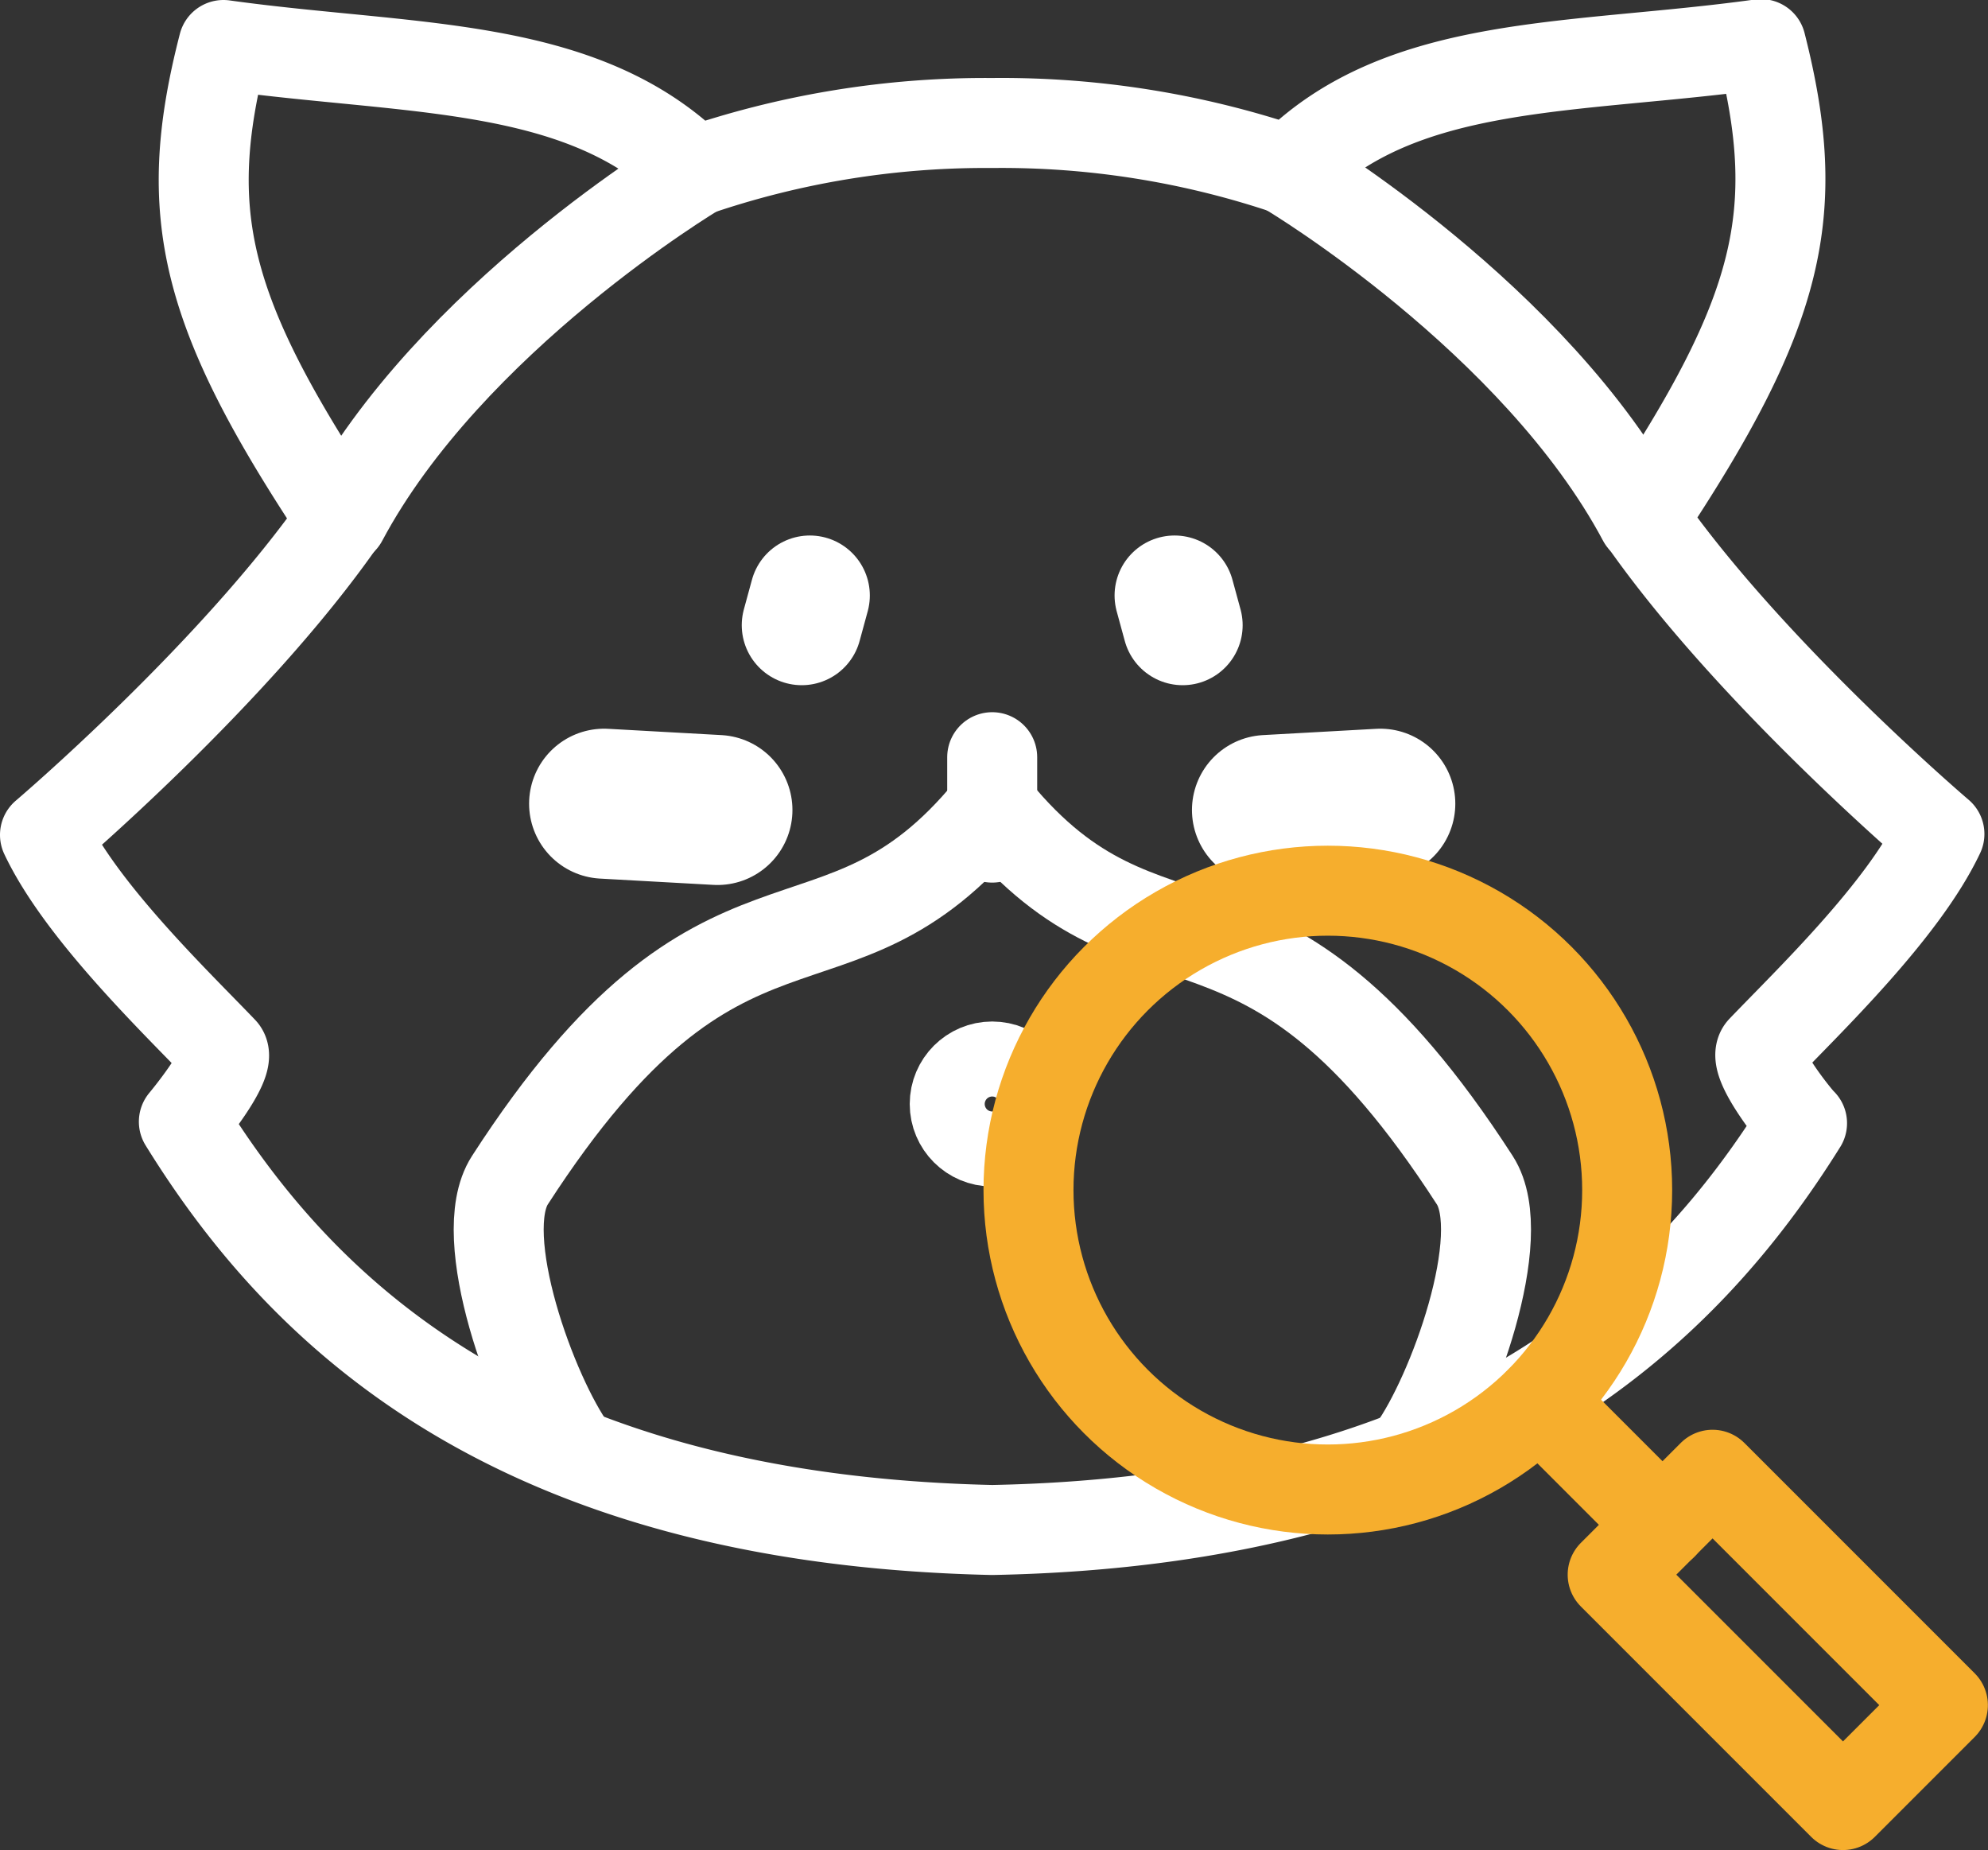 <svg xmlns="http://www.w3.org/2000/svg" viewBox="0 0 66.28 61.67"><rect x="0" y="0" width="66.28" height="61.67" fill="#333333" stroke="none"/><defs><style>.cls-1,.cls-2,.cls-3,.cls-4{fill:none;stroke-linecap:round;stroke-linejoin:round;}.cls-1,.cls-2,.cls-3{stroke:#fff;}.cls-1,.cls-4{stroke-width:3px;}.cls-2{stroke-width:5px;}.cls-3{stroke-width:4px;}.cls-4{stroke:#f6ae2d;}</style></defs><g id="Layer_2" data-name="Layer 2"><g id="Layer_1-2" data-name="Layer 1"><path class="cls-1" d="M58.74,35c1.53-1.6,4.71-4.64,5.92-7.2,0,0-6.31-5.37-9.89-10.51,4.6-6.91,5.37-10.2,3.94-15.82-6.26.87-12,.45-15.7,4.22A29.83,29.83,0,0,0,33.08,4.1a29.83,29.83,0,0,0-9.93,1.62C19.41,2,13.71,2.37,7.45,1.5,6,7.12,6.79,10.41,11.39,17.32,7.82,22.46,1.5,27.83,1.5,27.83c1.21,2.56,4.39,5.6,5.92,7.2.36.39-1.29,2.36-1.29,2.36C10,43.65,17,50.64,33.08,51c16.06-.31,23.1-7.31,27-13.56C60,37.39,58.38,35.42,58.74,35Z"/><line class="cls-2" x1="46.02" y1="26.79" x2="42.24" y2="27"/><line class="cls-2" x1="20.14" y1="26.79" x2="23.92" y2="27"/><line class="cls-3" x1="26.73" y1="20.84" x2="27" y2="19.85"/><line class="cls-3" x1="39.43" y1="20.84" x2="39.16" y2="19.85"/><path class="cls-1" d="M33.17,27c5.2,6.33,8.85,1.27,16,12.34,1.2,1.86-.76,7.19-2.08,9"/><path class="cls-1" d="M33,27c-5.2,6.33-8.85,1.27-16,12.34-1.2,1.86.76,7.19,2.08,9"/><line class="cls-1" x1="33.08" y1="25.24" x2="33.08" y2="27.92"/><path class="cls-1" d="M43,5.72s8.2,4.9,11.77,11.6"/><path class="cls-1" d="M23.19,5.72s-8.2,4.9-11.77,11.6"/><circle class="cls-1" cx="33.08" cy="36.8" r="1.25"/><circle class="cls-4" cx="44.27" cy="39.67" r="9.98"/><rect class="cls-4" x="56.92" y="49.24" width="4.71" height="10.86" transform="translate(-21.3 57.92) rotate(-45)"/><line class="cls-4" x1="51.33" y1="46.73" x2="55.43" y2="50.83"/></g></g></svg>